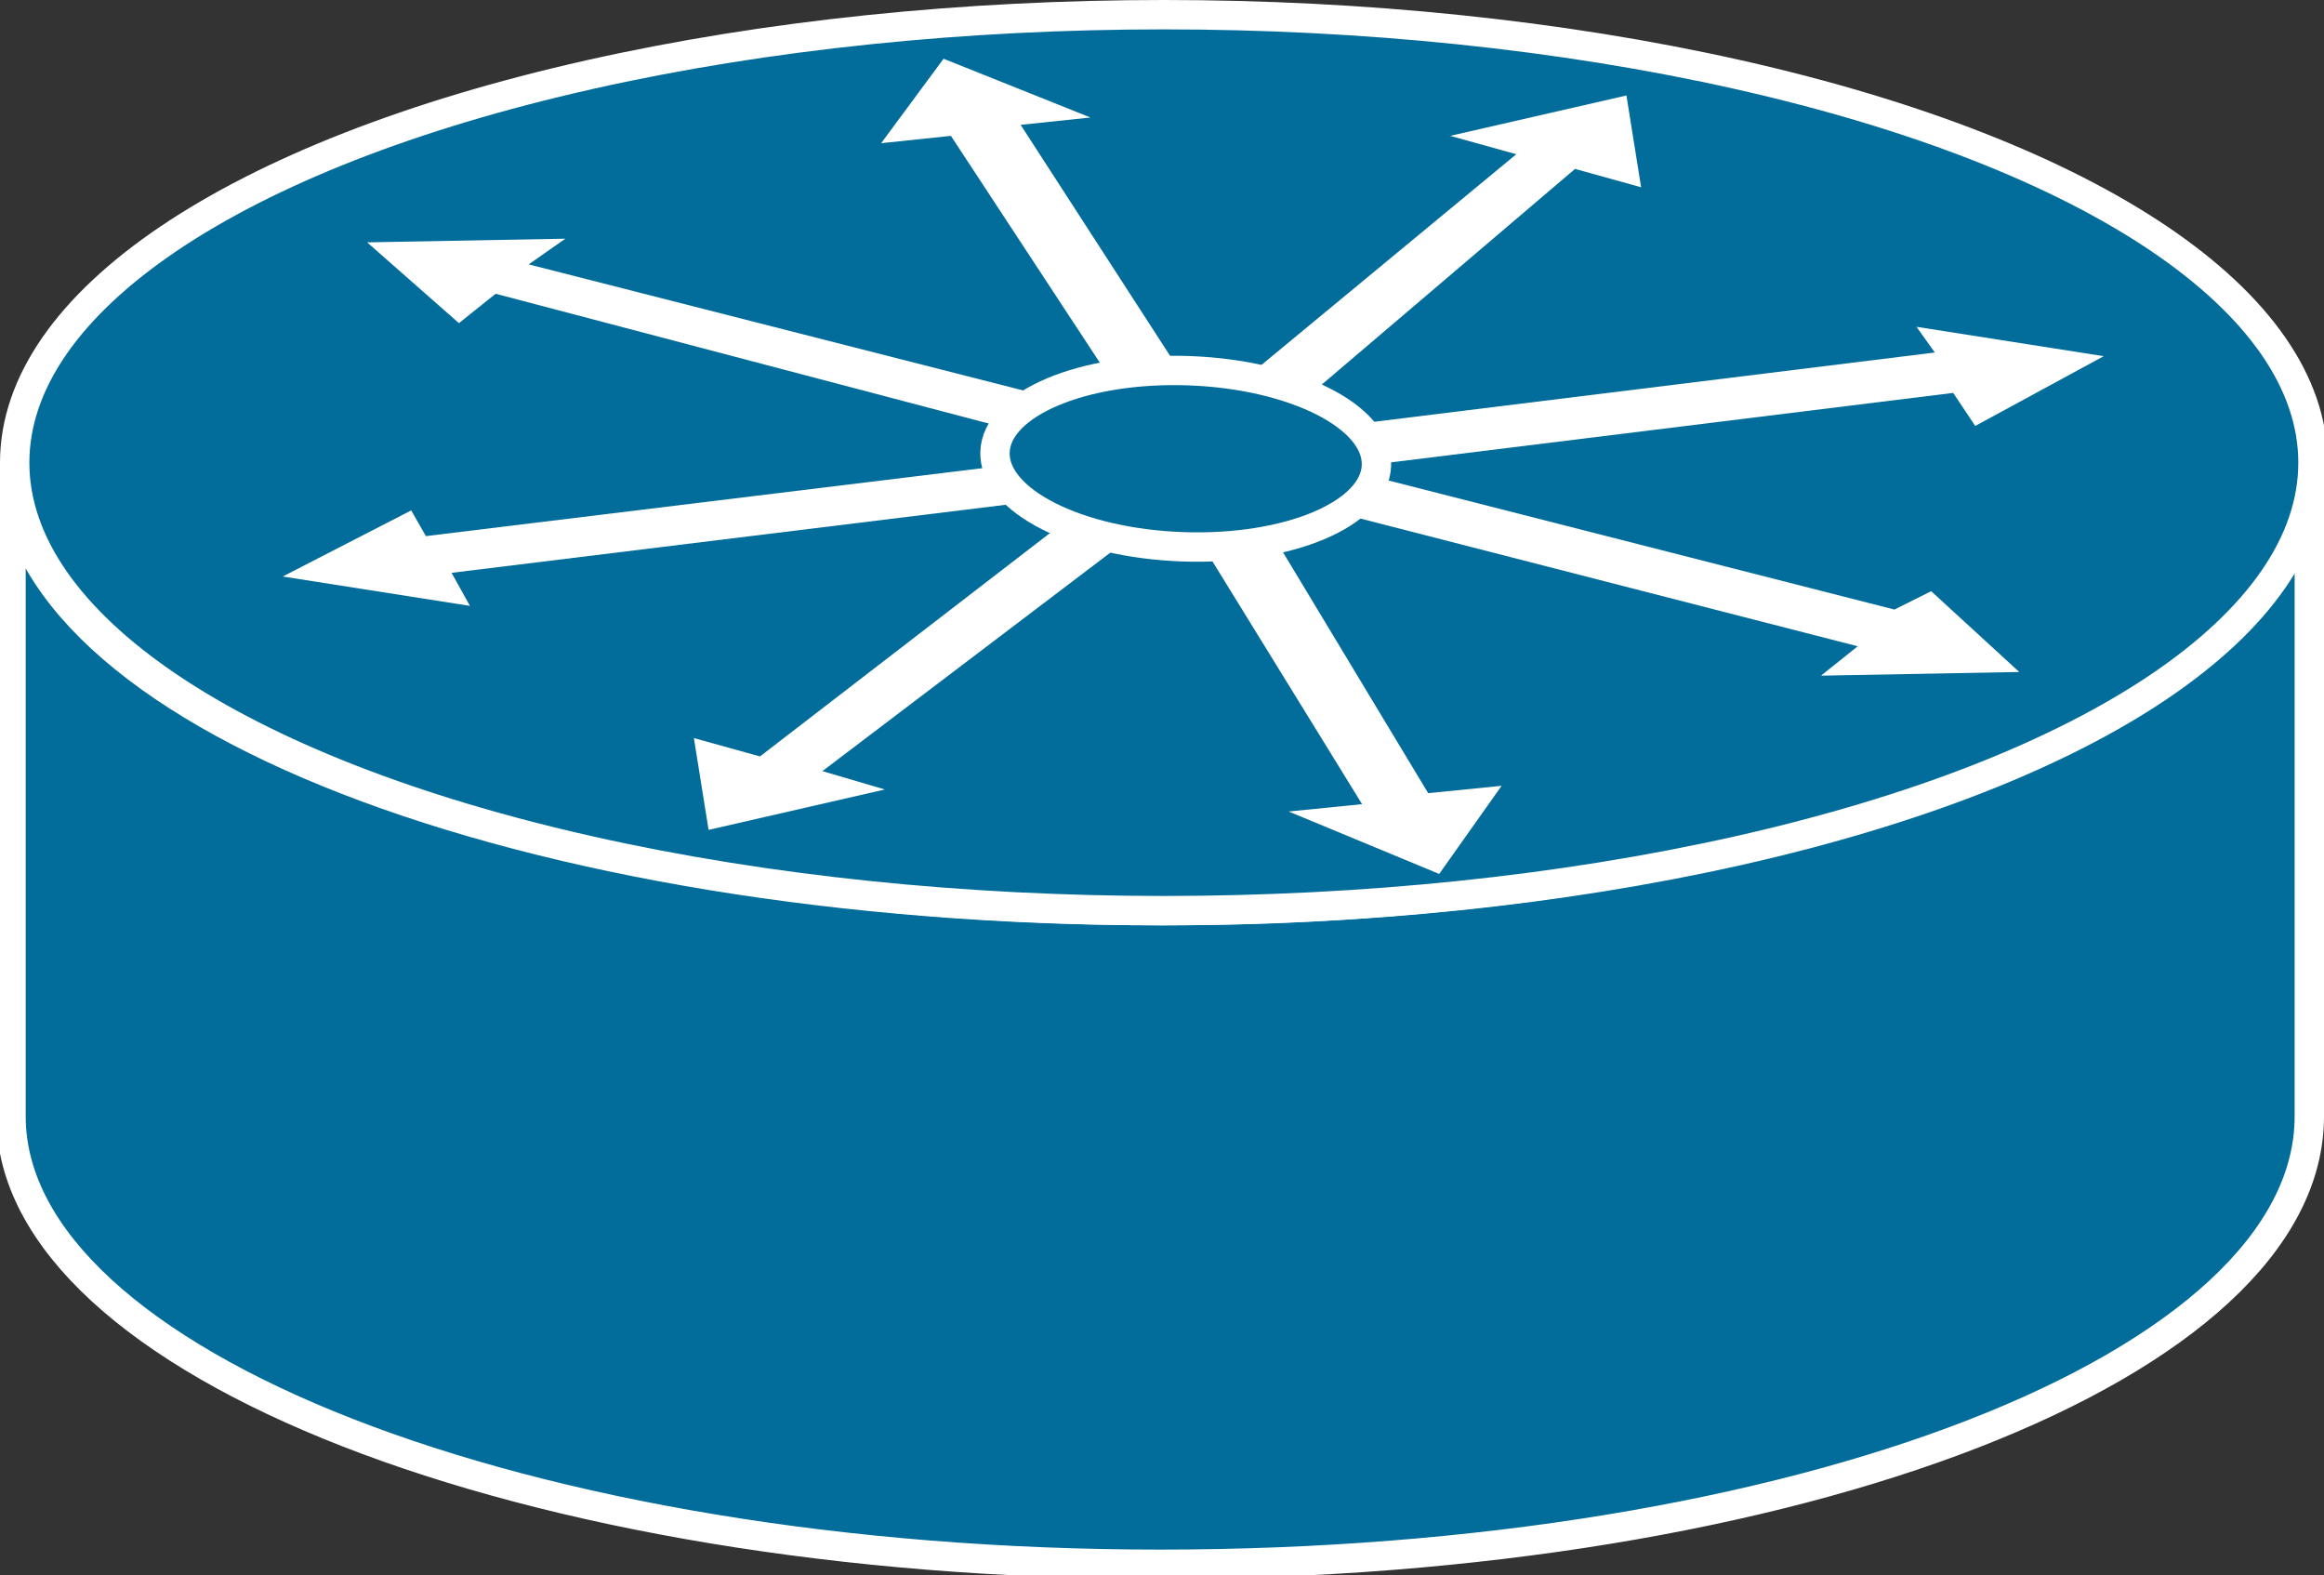 <?xml version="1.0" encoding="utf-8"?>
<!-- Generator: Adobe Illustrator 20.1.0, SVG Export Plug-In . SVG Version: 6.00 Build 0)  -->
<svg version="1.1" id="Layer_1" xmlns="http://www.w3.org/2000/svg" xmlns:xlink="http://www.w3.org/1999/xlink" x="0px" y="0px"
	 viewBox="0 0 63.3 42.9" style="enable-background:new 0 0 63.3 42.9;" xml:space="preserve">
<rect x="0" y="0" width="63.3" height="42.9" fill="#333333" stroke="none"/>
<style type="text/css">
	.st0{fill:#026C9B;stroke:#FFFFFF;stroke-width:0.8;}
	.st1{fill:#FFFFFF;}
</style>
<g>
	<g>
		<path class="st0" d="M62.9,12.6c0,6.7-14,12.2-31.3,12.2c-17.3,0-31.3-5.4-31.3-12.2v17.8c0,6.7,14,12.2,31.3,12.2
			c17.3,0,31.3-5.4,31.3-12.2V12.6z"/>
		<ellipse class="st0" cx="31.7" cy="12.6" rx="31.3" ry="12.2"/>
	</g>
	<polygon class="st1" points="32.2,10.2 27.8,3.4 29.7,3.2 25.7,1.6 24,3.9 25.9,3.7 30.3,10.4 	"/>
	<polygon class="st1" points="29.7,11.1 14.4,7.2 15.4,6.5 10,6.6 12.5,8.8 13.5,8 28.7,12 	"/>
	<polygon class="st1" points="28.8,12.5 11.6,14.6 11.2,13.9 7.7,15.7 12.8,16.5 12.3,15.6 29.4,13.5 	"/>
	<polygon class="st1" points="29.4,13.9 20.7,20.6 18.9,20.1 19.3,22.6 24.1,21.5 22.4,21 31.1,14.4 	"/>
	<polygon class="st1" points="33.8,10.4 41.3,4.2 39.5,3.7 44.3,2.6 44.7,5.1 42.9,4.6 35.5,10.9 	"/>
	<polygon class="st1" points="32.6,14.6 37.1,21.9 35.1,22.1 39.2,23.8 40.9,21.4 38.9,21.6 34.5,14.3 	"/>
	<polygon class="st1" points="35.8,13.8 50.6,17.6 49.6,18.4 55,18.3 52.6,16.1 51.6,16.6 36.7,12.8 	"/>
	<polygon class="st1" points="36.2,12.8 53.2,10.7 53.8,11.6 57.3,9.7 52.2,8.9 52.7,9.6 35.7,11.7 	"/>
	
		<ellipse transform="matrix(3.546264e-02 -0.999 0.999 3.546264e-02 18.763 44.321)" class="st0" cx="32.3" cy="12.4" rx="2.4" ry="5.2"/>
</g>
</svg>
